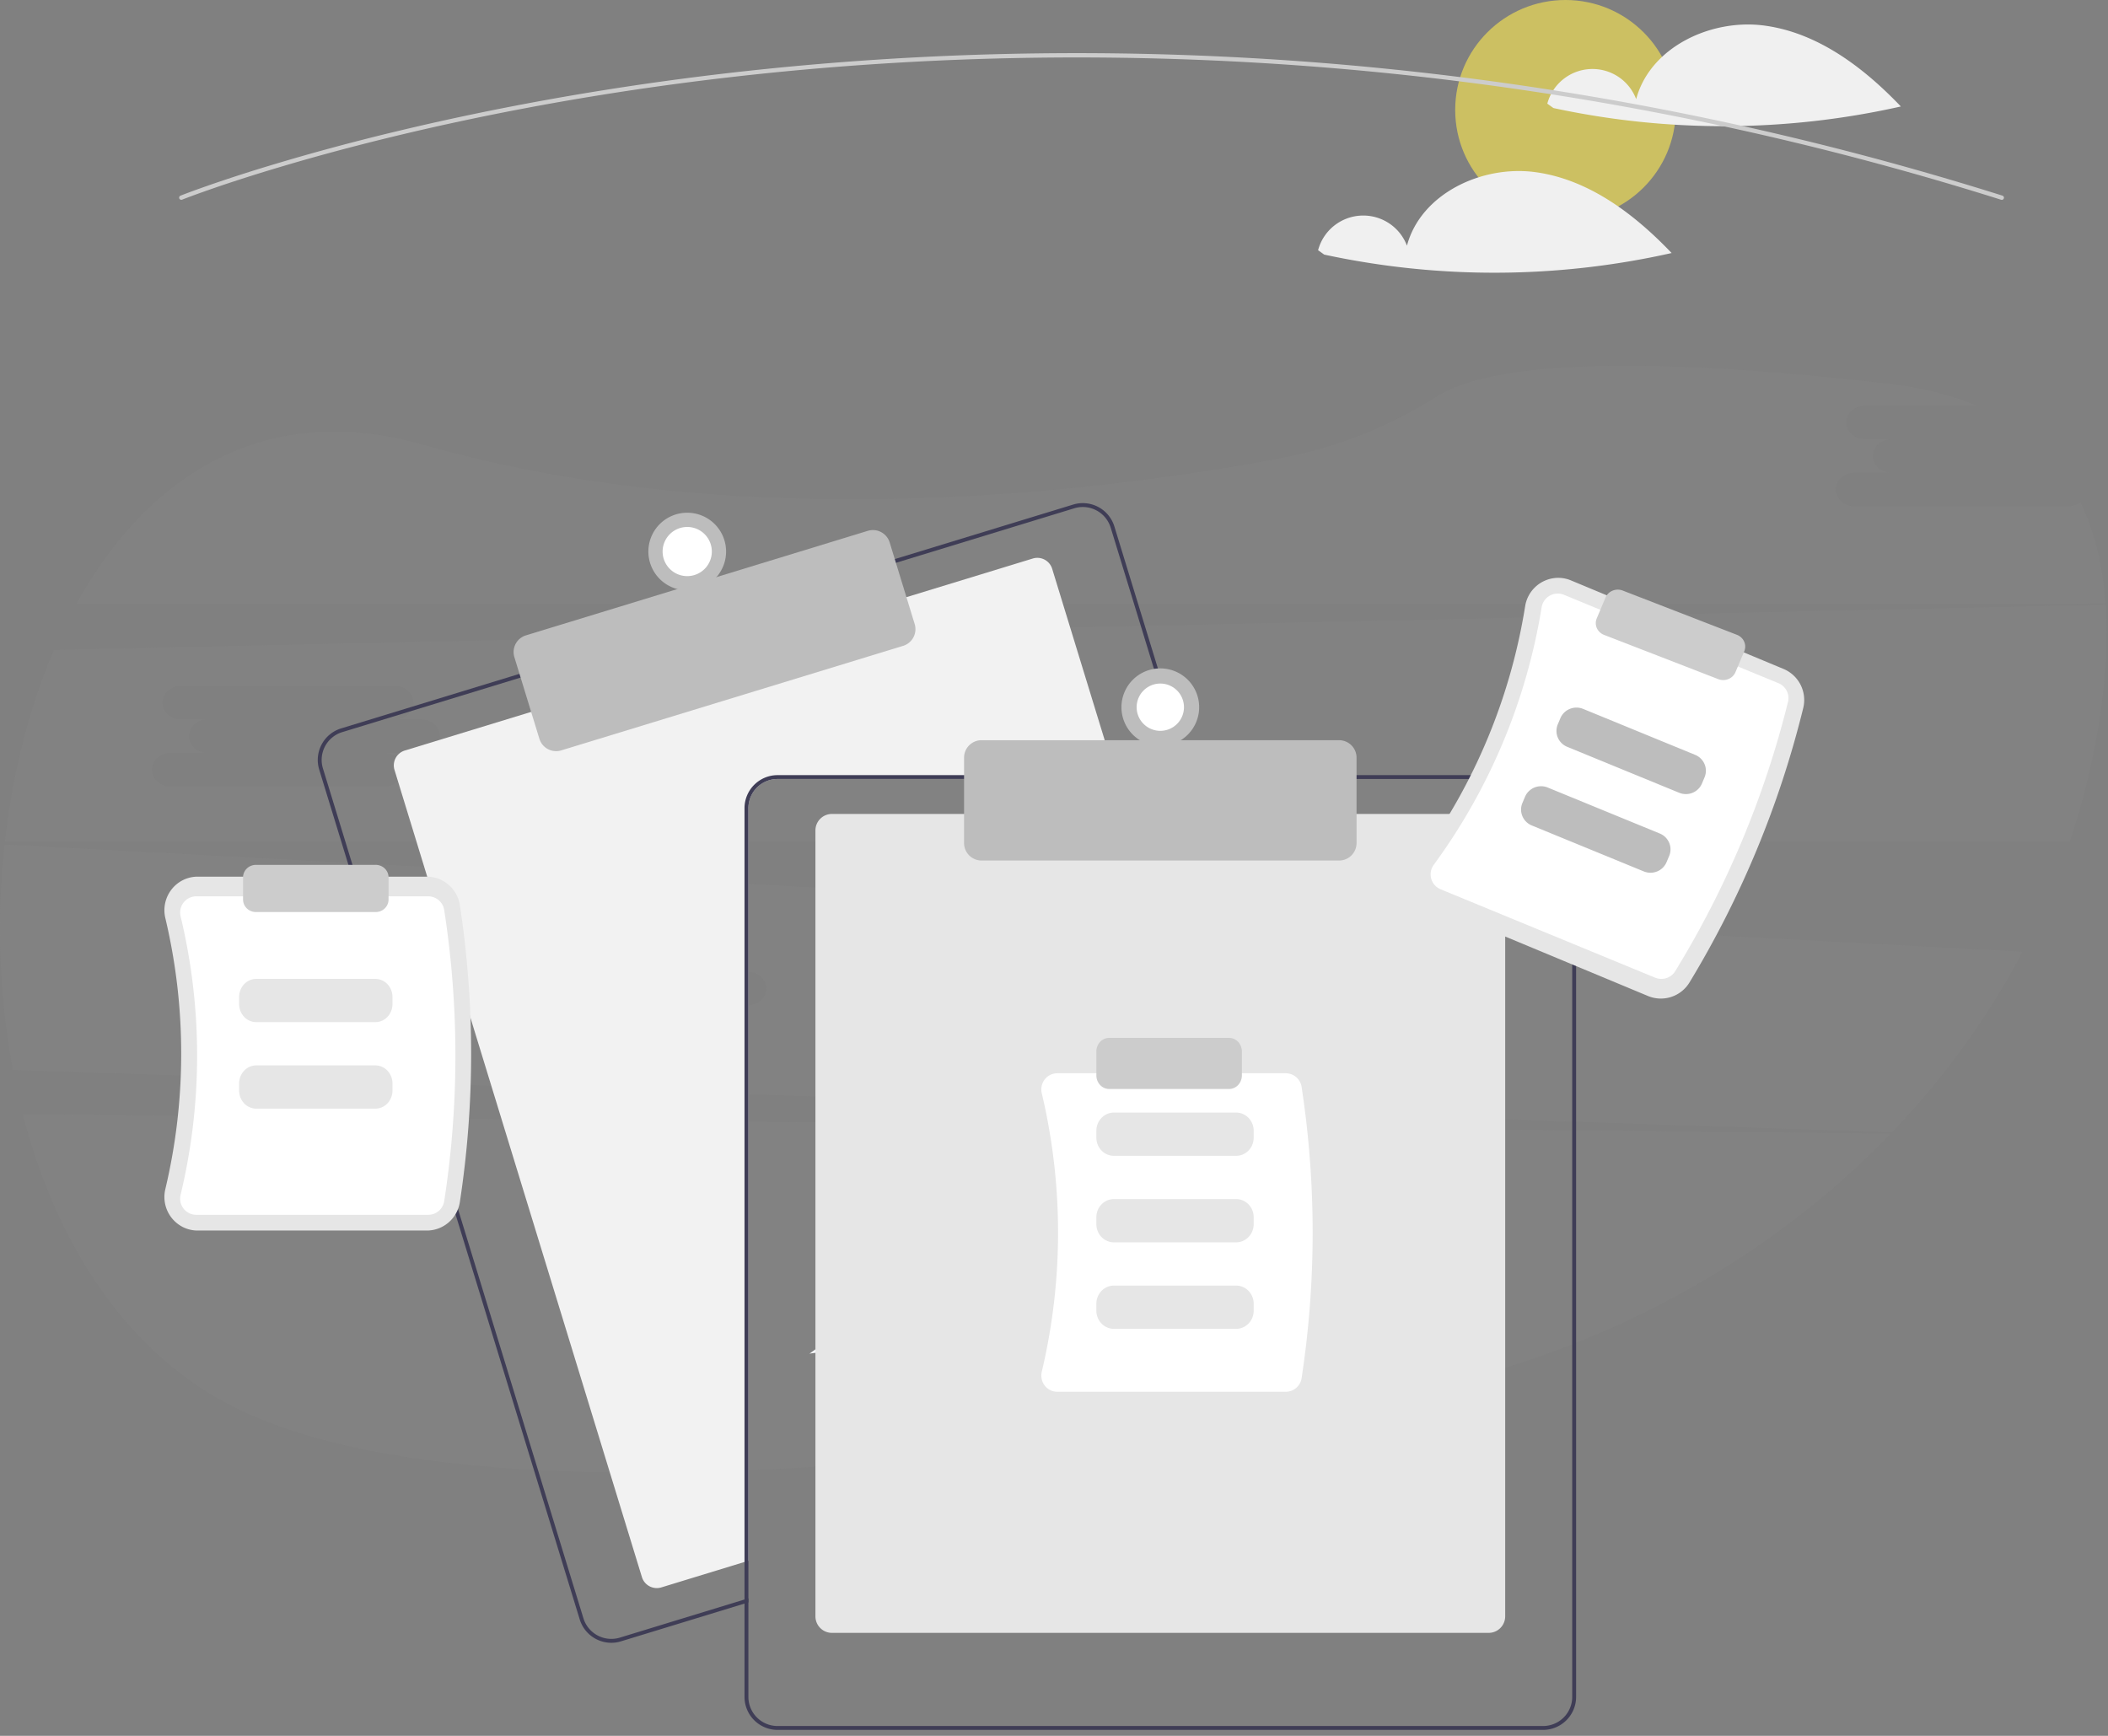 <svg width="340" height="280" viewBox="0 0 340 280" fill="none" xmlns="http://www.w3.org/2000/svg"><rect x="0" y="0" width="340" height="280" fill="#808080" stroke="none"/><path opacity=".1" d="M3.67 179.717c5.379 20.832 16.757 38.839 34.737 47.569 37.38 18.141 121.68 8.785 184.597-1.955 32.545-5.555 61.151-20.885 81.931-42.458L3.669 179.717zM333.6 81.661h-34.521c-1.639 0-2.983-1.216-2.983-2.703 0-1.486 1.344-2.706 2.983-2.706h5.971c-1.642 0-2.983-1.216-2.983-2.706s1.341-2.703 2.983-2.703h-4.262c-1.641 0-2.985-1.216-2.985-2.706 0-1.489 1.344-2.702 2.985-2.702h18.018c-3.998-1.685-8.671-2.883-14.057-3.513-49.132-5.72-66.673-1.936-72.86 1.952a72.548 72.548 0 01-25.253 10.035c-30.312 5.67-87 12.49-138.381-2.172-25.537-7.302-44.518 5.021-55.893 25.62h327.233c-.427-5.986-1.706-11.516-4.053-16.354-.556.43-1.24.662-1.942.658zM.743 136.235a125.159 125.159 0 001.338 36.344l303.086 10.052a128.836 128.836 0 0021.059-29.115L.743 136.235zm119.874 25.927h-5.967c1.641 0 2.985 1.22 2.985 2.706s-1.344 2.703-2.985 2.703H80.129c-1.639 0-2.983-1.217-2.983-2.703 0-1.486 1.344-2.706 2.983-2.706h5.97c-1.64 0-2.982-1.216-2.982-2.703 0-1.486 1.341-2.706 2.982-2.706h-4.264c-1.641 0-2.985-1.216-2.985-2.703 0-1.486 1.344-2.706 2.985-2.706h34.521c1.641 0 2.982 1.217 2.982 2.706 0 1.49-1.341 2.703-2.982 2.703h4.261c1.642 0 2.983 1.217 2.983 2.706 0 1.49-1.341 2.703-2.983 2.703zm218.991-64.619L8.711 104.835c-4.026 9.381-6.695 19.988-7.925 30.979H333.81a117.826 117.826 0 004.807-19.745c.994-6.458 1.39-12.705.991-18.526zM67.97 121.453h-5.968c1.642 0 2.986 1.219 2.986 2.706 0 1.486-1.344 2.706-2.986 2.706h-34.52c-1.639 0-2.983-1.22-2.983-2.706 0-1.487 1.344-2.706 2.982-2.706h5.971c-1.641 0-2.982-1.217-2.982-2.703 0-1.487 1.34-2.706 2.982-2.706h-4.264c-1.642 0-2.986-1.217-2.986-2.703 0-1.486 1.344-2.706 2.986-2.706h34.52c1.642 0 2.983 1.216 2.983 2.706s-1.34 2.703-2.982 2.703h4.261c1.641 0 2.982 1.219 2.982 2.706 0 1.486-1.34 2.703-2.982 2.703z" fill="#9E9E9E"/><path d="M192.227 219.162c-13.512-2.039-37.949-4.525-61.678-.81 8.857-6.561 19.734-11.259 30.66-11.259 11.232 0 22.238 5.086 31.018 12.069z" fill="#F6F8FB"/><path opacity=".05" d="M110.599 132.549s-28.78 18.436-28.544 47.274c.235 28.838 28.544-47.274 28.544-47.274z" fill="#000"/><path d="M180.099 125.659H125.41a4.703 4.703 0 00-4.701 4.695v121.407l-.626.19-13.416 4.104a2.51 2.51 0 01-3.131-1.662L63.629 124.191a2.503 2.503 0 011.664-3.128l20.675-6.323 59.935-18.324 20.674-6.323a2.504 2.504 0 013.13 1.659l10.201 33.281.191.626z" fill="#F2F2F2"/><path d="M192.033 125.032l-12.294-40.11a5.327 5.327 0 00-6.653-3.532l-29.067 8.887-59.931 18.328-29.067 8.89a5.32 5.32 0 00-3.535 6.645l42.019 137.083a5.338 5.338 0 005.096 3.766c.527 0 1.052-.079 1.557-.235l19.925-6.092.627-.194v-.654l-.627.191-20.11 6.151a4.71 4.71 0 01-5.87-3.115L52.088 123.955a4.679 4.679 0 01.341-3.577 4.684 4.684 0 012.777-2.285l29.066-8.89 59.932-18.325 29.067-8.89a4.706 4.706 0 015.869 3.115l12.238 39.929.194.626h.652l-.191-.626z" fill="#3F3D56"/><path d="M89.697 121.166A2.83 2.83 0 0187 119.173l-4.037-13.17a2.81 2.81 0 01.902-2.998 2.82 2.82 0 01.97-.52l55.136-16.86a2.825 2.825 0 013.523 1.868l4.036 13.17a2.818 2.818 0 01-1.871 3.518l-55.137 16.861a2.807 2.807 0 01-.824.124z" fill="#BDBDBD"/><path d="M110.843 95.226a6.265 6.265 0 006.268-6.26 6.265 6.265 0 00-6.268-6.261 6.264 6.264 0 00-6.268 6.26 6.264 6.264 0 006.268 6.26z" fill="#BDBDBD"/><path d="M110.842 92.93a3.967 3.967 0 003.969-3.964 3.967 3.967 0 00-3.969-3.964 3.967 3.967 0 00-3.969 3.964 3.967 3.967 0 003.969 3.964z" fill="#fff"/><path d="M240.109 263.389H134.185a2.667 2.667 0 01-2.664-2.661V133.953a2.663 2.663 0 012.664-2.661h105.924a2.663 2.663 0 012.664 2.661v126.775a2.667 2.667 0 01-2.664 2.661z" fill="#E6E6E6"/><path d="M207.67 227.033h-37.45a5.415 5.415 0 01-5.31-4.257 5.4 5.4 0 01.03-2.442 93.43 93.43 0 000-43.684 5.386 5.386 0 011.022-4.65 5.415 5.415 0 014.258-2.049h37.45a5.478 5.478 0 013.526 1.296 5.417 5.417 0 011.846 3.254 156.582 156.582 0 010 47.981 5.416 5.416 0 01-1.846 3.255 5.483 5.483 0 01-3.526 1.296z" fill="#E6E6E6"/><path d="M170.53 173.123a2.534 2.534 0 00-2.012.982 2.637 2.637 0 00-.487 2.259 97.337 97.337 0 010 44.893 2.653 2.653 0 00.487 2.259 2.547 2.547 0 002.012.981h36.856a2.571 2.571 0 001.669-.615c.466-.398.777-.95.877-1.557a155.646 155.646 0 000-47.029 2.605 2.605 0 00-.877-1.557 2.572 2.572 0 00-1.669-.616H170.53z" fill="#fff"/><path d="M199.379 186.44h-19.717a2.787 2.787 0 01-1.998-.855 2.971 2.971 0 01-.829-2.063v-1.14a2.971 2.971 0 01.829-2.063 2.783 2.783 0 011.998-.855h19.717c.749 0 1.468.308 1.998.855.53.547.828 1.289.828 2.063v1.14c0 .774-.298 1.516-.828 2.063a2.787 2.787 0 01-1.998.855zm0 13.954h-19.717a2.787 2.787 0 01-1.998-.855 2.973 2.973 0 01-.829-2.063v-1.14a2.971 2.971 0 01.829-2.063 2.788 2.788 0 011.998-.856h19.717a2.788 2.788 0 011.998.856c.53.547.828 1.289.828 2.063v1.14c0 .774-.298 1.515-.828 2.063a2.787 2.787 0 01-1.998.855zm0 13.954h-19.717a2.784 2.784 0 01-1.998-.856 2.969 2.969 0 01-.829-2.062v-1.14a2.971 2.971 0 01.829-2.063 2.788 2.788 0 011.998-.856h19.717a2.788 2.788 0 011.998.856c.53.547.828 1.289.828 2.063v1.14c0 .774-.298 1.515-.828 2.062a2.784 2.784 0 01-1.998.856z" fill="#E6E6E6"/><path d="M198.232 175.659h-19.326a2.021 2.021 0 01-1.463-.64 2.245 2.245 0 01-.608-1.543v-3.88a2.245 2.245 0 01.608-1.542c.388-.409.914-.64 1.463-.64h19.326c.549 0 1.075.231 1.464.64.388.409.606.964.607 1.542v3.88a2.249 2.249 0 01-.607 1.543 2.025 2.025 0 01-1.464.64z" fill="#CCC"/><path d="M191.377 125.032H125.41a5.334 5.334 0 00-5.328 5.321v127.652l.627-.191V130.353a4.706 4.706 0 014.701-4.695h66.162l-.195-.626zm57.506 0H125.41a5.334 5.334 0 00-5.328 5.321v143.365a5.326 5.326 0 001.563 3.761 5.338 5.338 0 003.765 1.561h123.473a5.338 5.338 0 003.765-1.561 5.326 5.326 0 001.563-3.761V130.353a5.334 5.334 0 00-5.328-5.321zm4.701 148.686a4.697 4.697 0 01-1.378 3.319 4.712 4.712 0 01-3.323 1.377H125.41a4.714 4.714 0 01-3.323-1.377 4.697 4.697 0 01-1.378-3.319V130.353a4.706 4.706 0 014.701-4.695h123.473a4.704 4.704 0 014.701 4.695v143.365z" fill="#3F3D56"/><path d="M215.979 138.805h-57.663a2.82 2.82 0 01-2.821-2.817v-13.773a2.818 2.818 0 012.821-2.817h57.663a2.818 2.818 0 012.82 2.817v13.773a2.818 2.818 0 01-2.82 2.817z" fill="#BDBDBD"/><path d="M187.146 120.336a6.264 6.264 0 006.268-6.26 6.264 6.264 0 00-6.268-6.261 6.265 6.265 0 00-6.268 6.261 6.265 6.265 0 006.268 6.26z" fill="#BDBDBD"/><path d="M187.146 117.887a3.815 3.815 0 003.818-3.813 3.815 3.815 0 00-3.818-3.813 3.815 3.815 0 00-3.817 3.813 3.815 3.815 0 003.817 3.813z" fill="#fff"/><path d="M68.86 198.491H31.885a5.29 5.29 0 01-2.338-.536 5.436 5.436 0 01-2.876-6.163 94.605 94.605 0 000-43.684 5.455 5.455 0 011.01-4.65 5.322 5.322 0 014.204-2.049H68.86a5.368 5.368 0 013.482 1.296 5.433 5.433 0 011.822 3.254 158.585 158.585 0 010 47.981 5.433 5.433 0 01-1.822 3.255 5.374 5.374 0 01-3.482 1.296z" fill="#E6E6E6"/><path d="M31.667 144.581a2.607 2.607 0 00-2.041.982 2.62 2.62 0 00-.495 2.259 95.976 95.976 0 010 44.893 2.615 2.615 0 001.401 2.984c.354.17.742.258 1.135.256h37.39c.62.001 1.22-.218 1.693-.615.473-.398.788-.95.89-1.557a153.418 153.418 0 000-47.029 2.596 2.596 0 00-.89-1.557 2.63 2.63 0 00-1.693-.616h-37.39z" fill="#fff"/><path d="M60.548 164.876H41.325a2.684 2.684 0 01-1.948-.855 3.013 3.013 0 01-.808-2.063v-1.14c0-.774.291-1.516.808-2.063a2.685 2.685 0 011.948-.856h19.223a2.684 2.684 0 011.948.856c.517.547.808 1.289.809 2.063v1.14a3.013 3.013 0 01-.809 2.063 2.684 2.684 0 01-1.948.855zm0 13.954H41.325a2.685 2.685 0 01-1.948-.856 3.009 3.009 0 01-.808-2.062v-1.141c0-.773.291-1.515.808-2.062a2.685 2.685 0 011.948-.856h19.223a2.684 2.684 0 011.948.856 3.01 3.01 0 01.809 2.062v1.141a3.009 3.009 0 01-.809 2.062 2.685 2.685 0 01-1.948.856z" fill="#E6E6E6"/><path d="M60.6 147.117H41.274a2.103 2.103 0 01-1.464-.591 1.987 1.987 0 01-.607-1.424v-3.581c0-.534.22-1.046.607-1.424.389-.378.915-.59 1.464-.591H60.6a2.103 2.103 0 011.463.591c.388.378.607.89.607 1.424v3.581c0 .535-.219 1.047-.607 1.424-.388.378-.914.59-1.463.591z" fill="#CCC"/><path d="M265.816 160.664l-34.289-14.284a5.362 5.362 0 01-3.113-3.518 5.43 5.43 0 01.845-4.687 94.256 94.256 0 0016.73-40.373 5.425 5.425 0 015.028-4.585 5.336 5.336 0 012.373.408l34.289 14.283a5.42 5.42 0 012.732 2.543 5.44 5.44 0 01.444 3.712 158.014 158.014 0 01-18.377 44.344 5.405 5.405 0 01-6.662 2.157z" fill="#E6E6E6"/><path d="M252.25 95.943a2.607 2.607 0 00-2.269.13 2.625 2.625 0 00-1.332 1.9 96.362 96.362 0 01-17.385 41.506 2.616 2.616 0 00.14 3.293c.262.292.587.521.951.67l34.596 14.258a2.643 2.643 0 001.805.077 2.623 2.623 0 001.426-1.1 154.025 154.025 0 0018.213-43.482 2.58 2.58 0 00-.221-1.778 2.615 2.615 0 00-1.328-1.215L252.25 95.943z" fill="#fff"/><path d="M270.842 127.879l-18.071-7.414a2.793 2.793 0 01-1.516-1.502 2.744 2.744 0 01.001-2.12l.421-1a2.788 2.788 0 011.521-1.496 2.84 2.84 0 012.147.001l18.071 7.414a2.794 2.794 0 011.515 1.502 2.74 2.74 0 01-.001 2.12l-.421 1a2.79 2.79 0 01-1.52 1.496 2.84 2.84 0 01-2.147-.001zm-5.709 12.686l-18.071-7.415a2.79 2.79 0 01-1.515-1.501 2.74 2.74 0 01.001-2.12l.42-1a2.8 2.8 0 011.521-1.497c.688-.28 1.46-.28 2.147.001l18.071 7.415a2.788 2.788 0 011.516 1.501 2.744 2.744 0 01-.001 2.12l-.421 1a2.793 2.793 0 01-1.521 1.497c-.687.28-1.459.28-2.147-.001z" fill="#BDBDBD"/><path d="M277.939 109.699a2.234 2.234 0 01-.798-.15l-18.426-7.141a2.092 2.092 0 01-1.161-1.095 1.968 1.968 0 01-.015-1.562l1.419-3.364a2.086 2.086 0 011.143-1.114 2.216 2.216 0 011.63-.013l18.425 7.14c.523.204.94.598 1.161 1.096.22.498.226 1.059.015 1.561l-1.419 3.365c-.16.376-.433.699-.784.926a2.2 2.2 0 01-1.19.351z" fill="#CCC"/><path opacity=".6" d="M252.496 35.46c9.824 0 17.788-7.938 17.788-17.73 0-9.792-7.964-17.73-17.788-17.73s-17.788 7.938-17.788 17.73c0 9.792 7.964 17.73 17.788 17.73z" fill="#FFEB4F"/><path d="M284.596 4.128c-8.62-1.162-18.462 3.482-20.697 11.862a7.514 7.514 0 00-2.923-3.635 7.553 7.553 0 00-8.875.454 7.51 7.51 0 00-2.535 3.914l.987.705a130.264 130.264 0 0056.036-.253c-5.997-6.281-13.372-11.886-21.993-13.047zm-36.971 23.638c-8.621-1.161-18.463 3.483-20.697 11.863a7.514 7.514 0 00-2.923-3.635 7.553 7.553 0 00-8.875.454 7.505 7.505 0 00-2.535 3.914l.987.705a130.259 130.259 0 0056.035-.253c-5.996-6.281-13.371-11.886-21.992-13.048z" fill="#F0F0F0"/><path d="M322.868 32.236a.345.345 0 01-.106-.016C230.541 3.15 149.262 6.952 97.315 15.26a452.635 452.635 0 00-21.067 3.88 417.863 417.863 0 00-14.553 3.314c-1.31.322-2.64.658-4.067 1.028a324.828 324.828 0 00-4.83 1.281 332.07 332.07 0 00-8.064 2.306 10.78 10.78 0 00-.271.08l-.187.056-.323.096-.006.002-.283.087-.991.301c-8.56 2.63-13.267 4.502-13.314 4.52a.348.348 0 01-.26-.645c.048-.019 4.777-1.9 13.369-4.54.325-.1.655-.199.994-.3l.263-.082a.375.375 0 01.027-.01c.106-.03.213-.062.32-.094l.188-.057c.093-.028.185-.056.28-.082a325.6 325.6 0 018.068-2.306l.017-.005c1.605-.44 3.23-.87 4.829-1.282a348.062 348.062 0 016.727-1.673 417.878 417.878 0 0111.923-2.675 452.954 452.954 0 0121.1-3.887c52.022-8.32 133.418-12.127 225.768 16.984a.349.349 0 01.24.384.344.344 0 01-.344.295z" fill="#CCC"/></svg>
